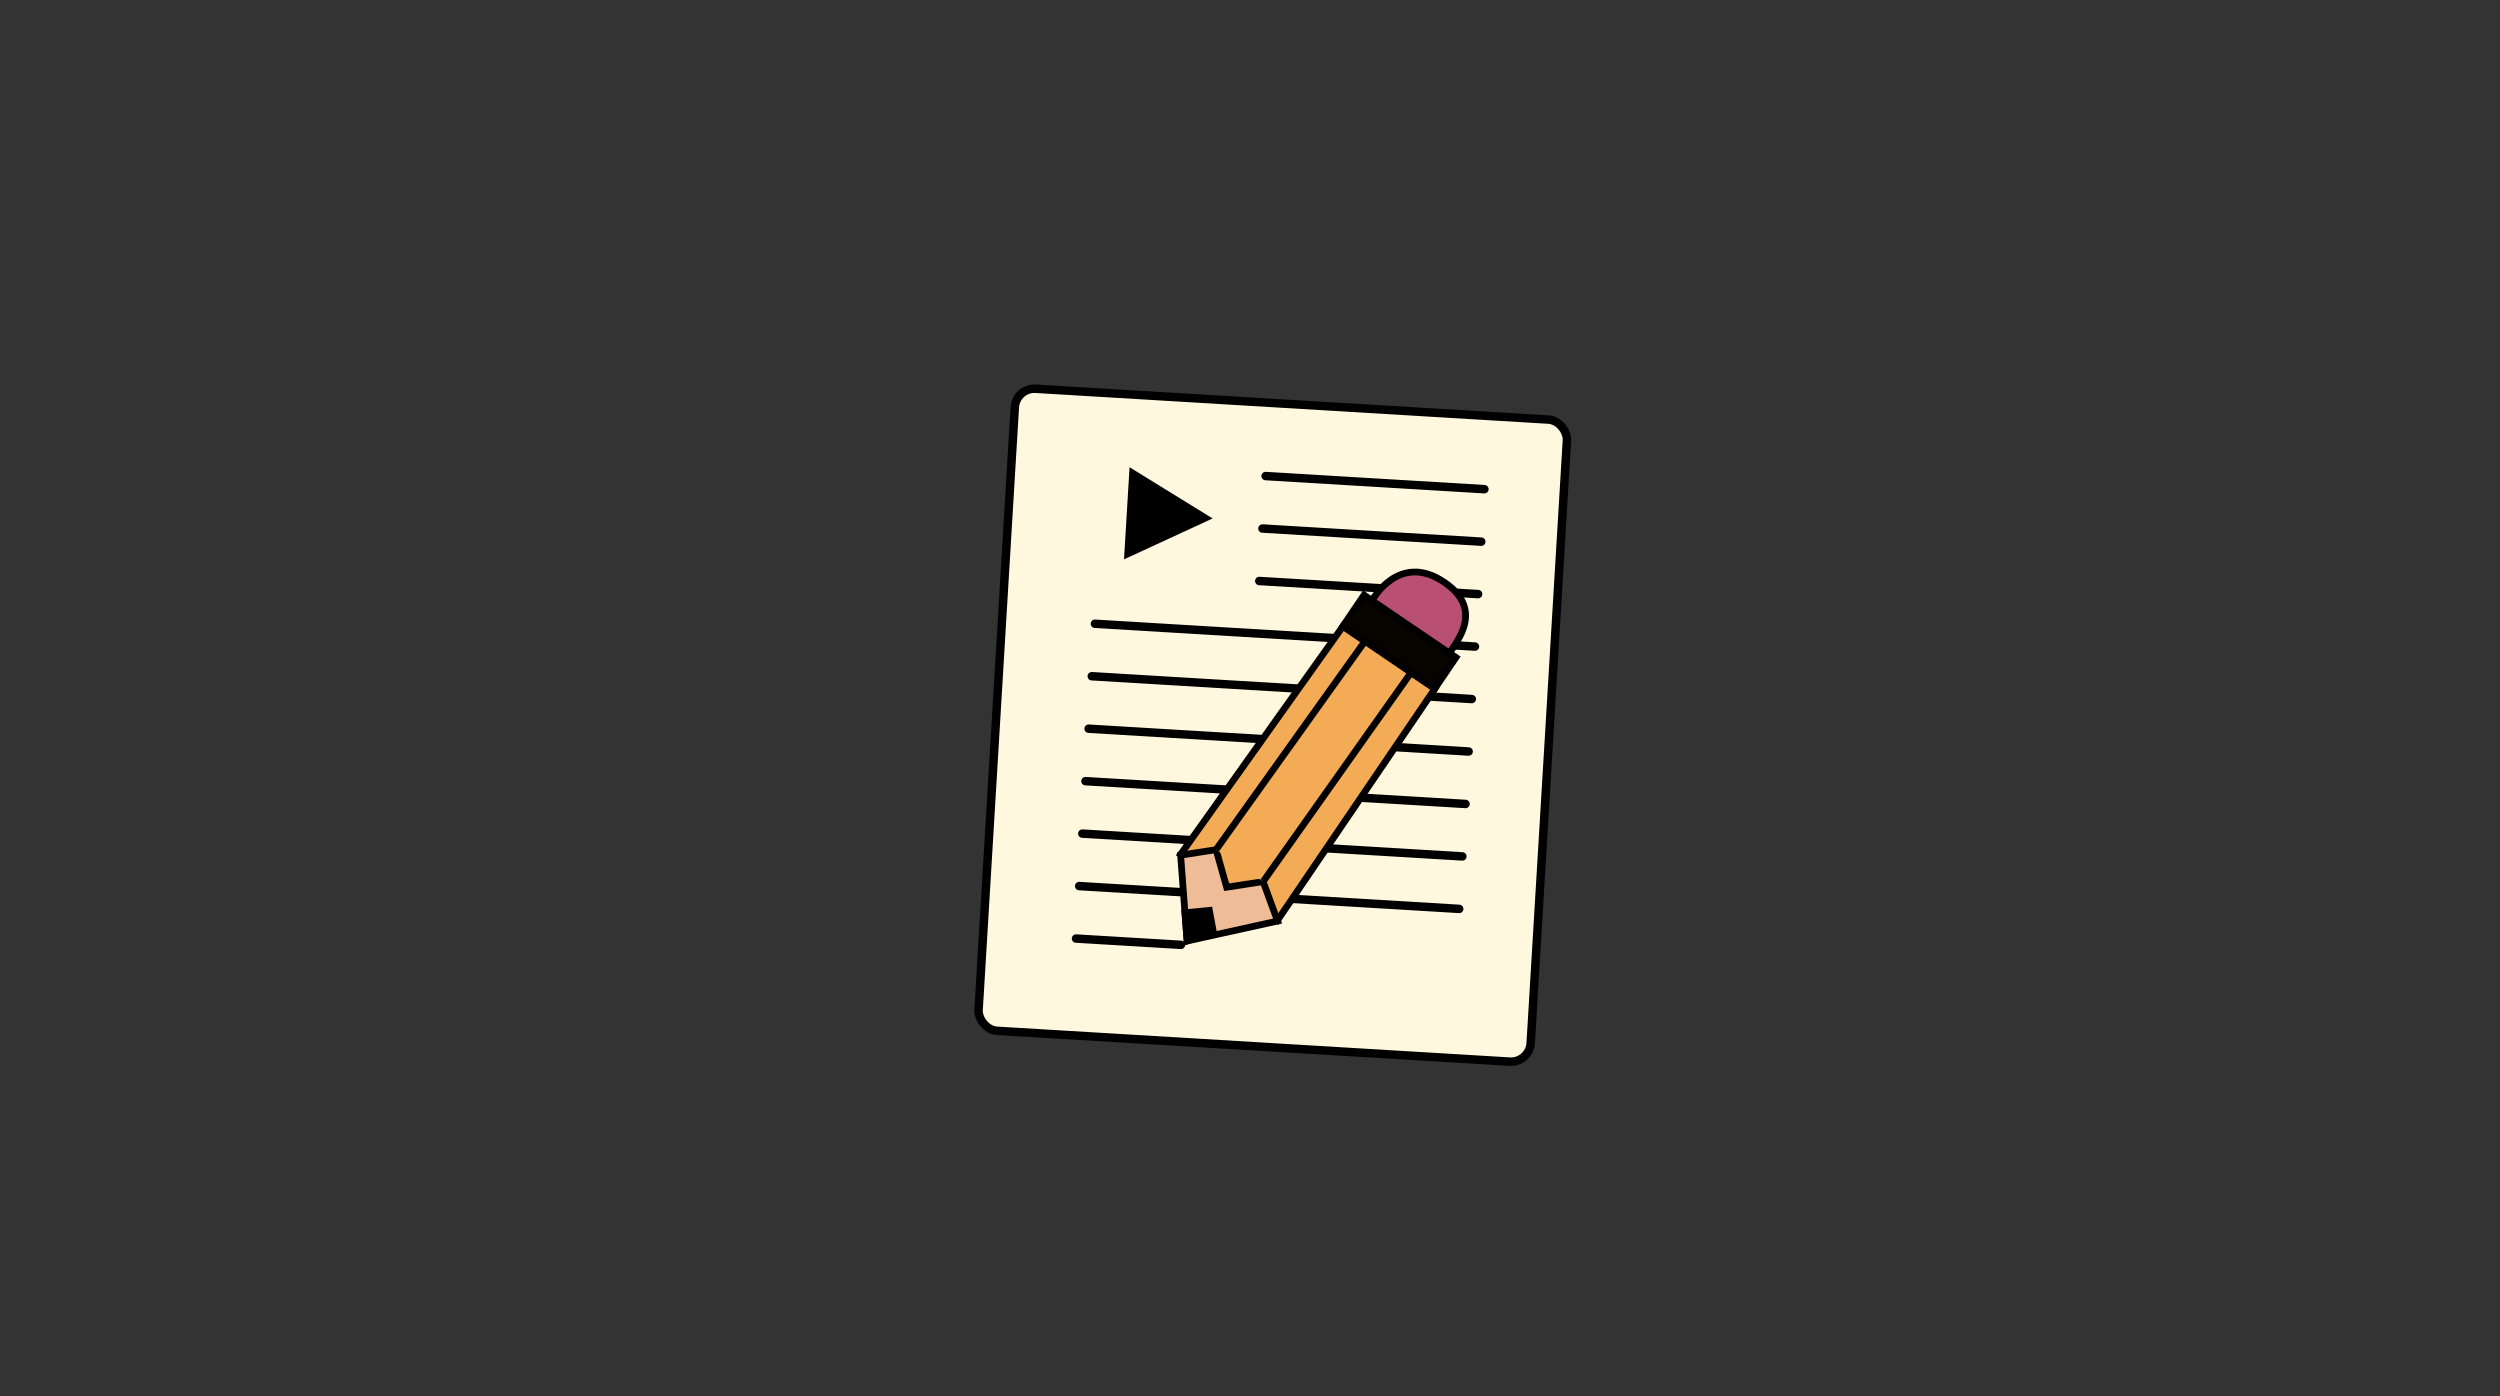 <?xml version="1.0" encoding="UTF-8"?>
<svg id="roteiro" xmlns="http://www.w3.org/2000/svg" viewBox="0 0 1478.09 825.61"><rect x="0" y="0" width="1478.09" height="825.61" fill="#333333" stroke="none"/>
  <defs>
    <style>
      .cls-1 {
        fill: #fff;
        stroke-linecap: round;
        stroke-linejoin: round;
      }

      .cls-1, .cls-2, .cls-3, .cls-4, .cls-5, .cls-6, .cls-7 {
        stroke: #000;
      }

      .cls-1, .cls-5 {
        stroke-width: 5px;
      }

      .cls-2 {
        fill: #070400;
      }

      .cls-2, .cls-3, .cls-4, .cls-5, .cls-6, .cls-7 {
        stroke-miterlimit: 10;
      }

      .cls-2, .cls-3, .cls-4, .cls-6, .cls-7 {
        stroke-width: 4px;
      }

      .cls-4 {
        fill: #eebc97;
      }

      .cls-5 {
        fill: #fff7de;
      }

      .cls-6 {
        fill: #f3ab56;
      }

      .cls-7 {
        fill: #ba4f74;
      }
    </style>
  </defs>
  <rect class="cls-5" x="589.03" y="238.56" width="327.01" height="380.29" rx="11.66" ry="11.66" transform="translate(27.04 -44.33) rotate(3.44)"/>
  <line class="cls-1" x1="748.27" y1="281.46" x2="877.63" y2="289.23"/>
  <line class="cls-1" x1="746.4" y1="312.48" x2="875.77" y2="320.25"/>
  <line class="cls-1" x1="744.54" y1="343.5" x2="873.91" y2="351.26"/>
  <line class="cls-1" x1="647.36" y1="368.79" x2="872.05" y2="382.28"/>
  <line class="cls-1" x1="645.5" y1="399.81" x2="870.19" y2="413.3"/>
  <line class="cls-1" x1="643.63" y1="430.83" x2="868.32" y2="444.32"/>
  <line class="cls-1" x1="641.77" y1="461.85" x2="866.46" y2="475.33"/>
  <line class="cls-1" x1="639.91" y1="492.86" x2="864.6" y2="506.35"/>
  <line class="cls-1" x1="638.05" y1="523.88" x2="862.74" y2="537.37"/>
  <line class="cls-1" x1="636.18" y1="554.9" x2="698.22" y2="558.62"/>
  <g id="Layer_3" data-name="Layer 3">
    <polygon class="cls-6" points="794 370.28 848.34 407.18 755.35 544.08 738.78 532.82 724.23 522.94 710.54 513.64 698.03 505.15 794 370.28"/>
    <polygon class="cls-4" points="698.02 505.61 701.85 556.35 755.35 544.55 746.8 521.24 725.24 524.56 718.99 502.35 698.02 505.61"/>
    <rect class="cls-2" x="816.3" y="346.69" width="22.24" height="65.68" transform="translate(48.56 850.76) rotate(-55.82)"/>
    <path class="cls-7" d="M811.2,355.08s15.74-29.16,42.7-10.85c26.63,18.09,2.76,39.3,3.45,42.2l-46.15-31.35Z"/>
    <polyline class="cls-6" points="718.99 502.35 807 379.11 834.27 397.63 746.8 521.24"/>
    <polygon class="cls-3" points="700.59 539.66 715.01 538.25 717.39 551.07 701.85 556.35 700.59 539.66"/>
    <polygon points="716.94 306.53 664.56 330.71 667.83 276.25 716.94 306.53"/>
  </g>
</svg>